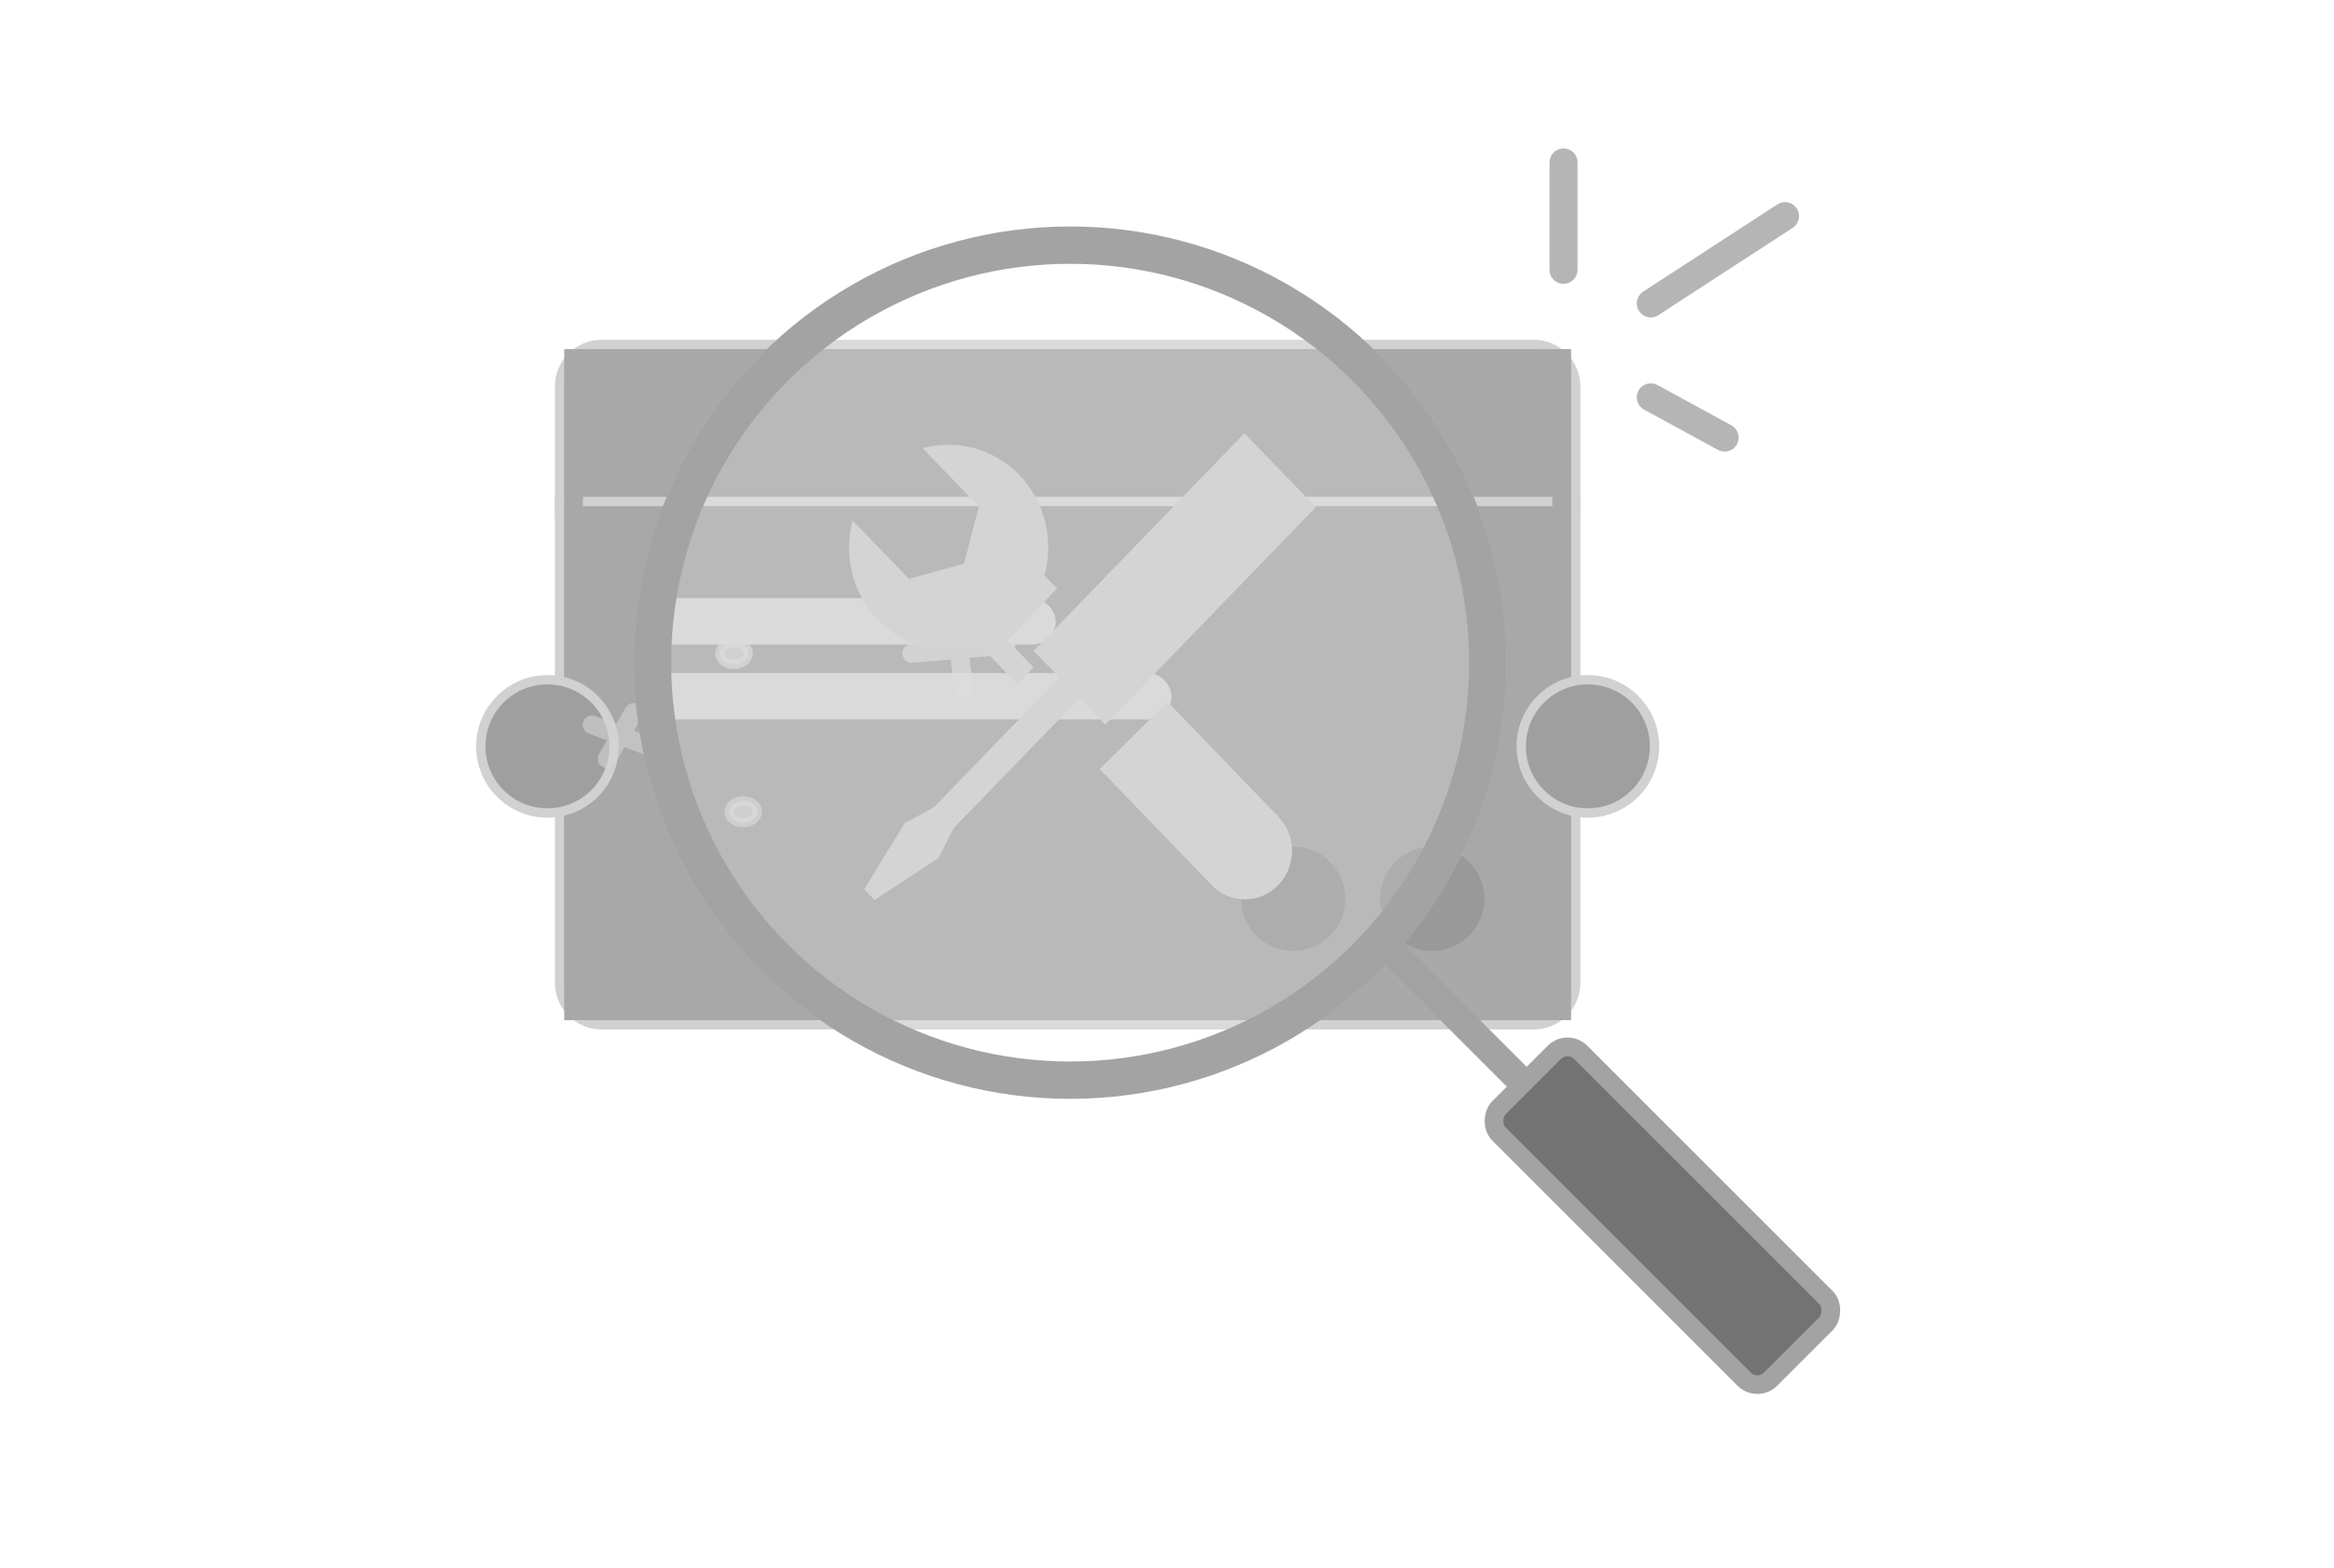 <svg viewBox="0 0 250 168" fill="none" xmlns="http://www.w3.org/2000/svg">
<g opacity="0.5">
<path d="M168.283 54.731H168.783V54.231V41.404C168.783 38.918 166.768 36.904 164.283 36.904L64.435 36.904C61.95 36.904 59.935 38.918 59.935 41.404V54.231V54.731H60.435L168.283 54.731Z" fill="#525252" stroke="#A3A3A3"/>
<path d="M60.435 53.73H59.935V54.23V105.301C59.935 107.787 61.95 109.801 64.435 109.801H164.283C166.768 109.801 168.783 107.787 168.783 105.301V54.23V53.73H168.283L60.435 53.73Z" fill="#525252" stroke="#A3A3A3"/>
<rect x="61.435" y="38.404" width="105.847" height="69.898" stroke="#525252" stroke-width="2"/>
<circle cx="170.081" cy="79.968" r="7.139" fill="#404040" stroke="#A3A3A3"/>
<circle cx="138.521" cy="96.296" r="5.586" fill="#333333"/>
<circle cx="153.416" cy="96.296" r="5.586" fill="#333333"/>
<circle cx="58.639" cy="79.968" r="7.139" fill="#404040" stroke="#A3A3A3"/>
<rect x="69.222" y="64.085" width="43.853" height="4.965" rx="2.482" fill="#A3A3A3"/>
<rect x="69.222" y="72.111" width="56.266" height="4.965" rx="2.482" fill="#A3A3A3"/>
</g>
<path opacity="0.8" d="M176.82 32.504L191.199 23.157M176.82 42.57L184.728 46.883M167.473 28.909V17.405" stroke="#A3A3A3" stroke-width="3" stroke-linecap="round" stroke-linejoin="round"/>
<path opacity="0.7" d="M78.476 68.868C77.548 68.947 77.042 69.6 77.114 70.154C77.185 70.708 77.847 71.261 78.775 71.181C79.703 71.102 80.209 70.45 80.137 69.895C80.065 69.341 79.404 68.789 78.476 68.868Z" fill="#D4D4D4" stroke="#D4D4D4"/>
<path opacity="0.6" d="M79.457 85.811C78.528 85.891 78.023 86.543 78.095 87.097C78.166 87.651 78.828 88.204 79.756 88.124C80.684 88.045 81.189 87.393 81.118 86.839C81.046 86.284 80.385 85.732 79.457 85.811Z" fill="#D4D4D4" stroke="#D4D4D4"/>
<g opacity="0.7">
<path d="M107.761 69.15L97.655 70.014" stroke="#D4D4D4" stroke-width="2" stroke-linecap="round"/>
<path d="M103.245 73.736L102.171 65.427" stroke="#D4D4D4" stroke-width="2" stroke-linecap="round"/>
</g>
<g opacity="0.6">
<path d="M69.489 79.958L63.425 77.66" stroke="#D4D4D4" stroke-width="2" stroke-linecap="round"/>
<path d="M65.026 81.302L67.886 76.317" stroke="#D4D4D4" stroke-width="2" stroke-linecap="round"/>
</g>
<g filter="url(#filter0_b_344_6921)">
<circle cx="114.627" cy="70.999" r="46.734" fill="white" fill-opacity="0.2"/>
<circle cx="114.627" cy="70.999" r="44.734" stroke="#A3A3A3" stroke-width="4"/>
</g>
<path d="M148.421 101.322L174.455 127.356" stroke="#A3A3A3" stroke-width="3"/>
<rect x="167.898" y="111.337" width="41.139" height="12.38" rx="2" transform="rotate(45 167.898 111.337)" fill="#737373" stroke="#A3A3A3" stroke-width="2"/>
<path fill-rule="evenodd" clip-rule="evenodd" d="M104.947 69.146C105.759 69.958 108.947 73.302 108.947 73.302L110.697 71.489L107.947 68.646L113.228 63.021C113.228 63.021 110.853 60.708 111.884 61.614C112.884 57.896 111.978 53.771 109.165 50.864C106.353 47.989 102.384 47.052 98.822 48.021L104.853 54.271L103.259 60.396L97.353 62.021L91.322 55.771C90.353 59.458 91.259 63.552 94.072 66.427C97.009 69.489 101.228 70.364 104.947 69.146V69.146ZM125.072 75.208L117.79 82.396L129.79 94.833C130.759 95.864 132.072 96.364 133.353 96.364C134.634 96.364 135.915 95.864 136.915 94.833C138.884 92.802 138.884 89.521 136.915 87.489L125.072 75.208ZM140.947 54.333L133.29 46.427L110.728 69.739L113.478 72.583L100.009 86.521L96.915 88.177L92.572 95.271L93.665 96.427L100.54 91.927L102.134 88.739L115.634 74.802L118.384 77.646L140.947 54.333Z" fill="#D4D4D4"/>
<defs>
<filter id="filter0_b_344_6921" x="64.894" y="21.265" width="99.467" height="99.467" filterUnits="userSpaceOnUse" color-interpolation-filters="sRGB">
<feFlood flood-opacity="0" result="BackgroundImageFix"/>
<feGaussianBlur in="BackgroundImageFix" stdDeviation="1.5"/>
<feComposite in2="SourceAlpha" operator="in" result="effect1_backgroundBlur_344_6921"/>
<feBlend mode="normal" in="SourceGraphic" in2="effect1_backgroundBlur_344_6921" result="shape"/>
</filter>
</defs>
</svg>
